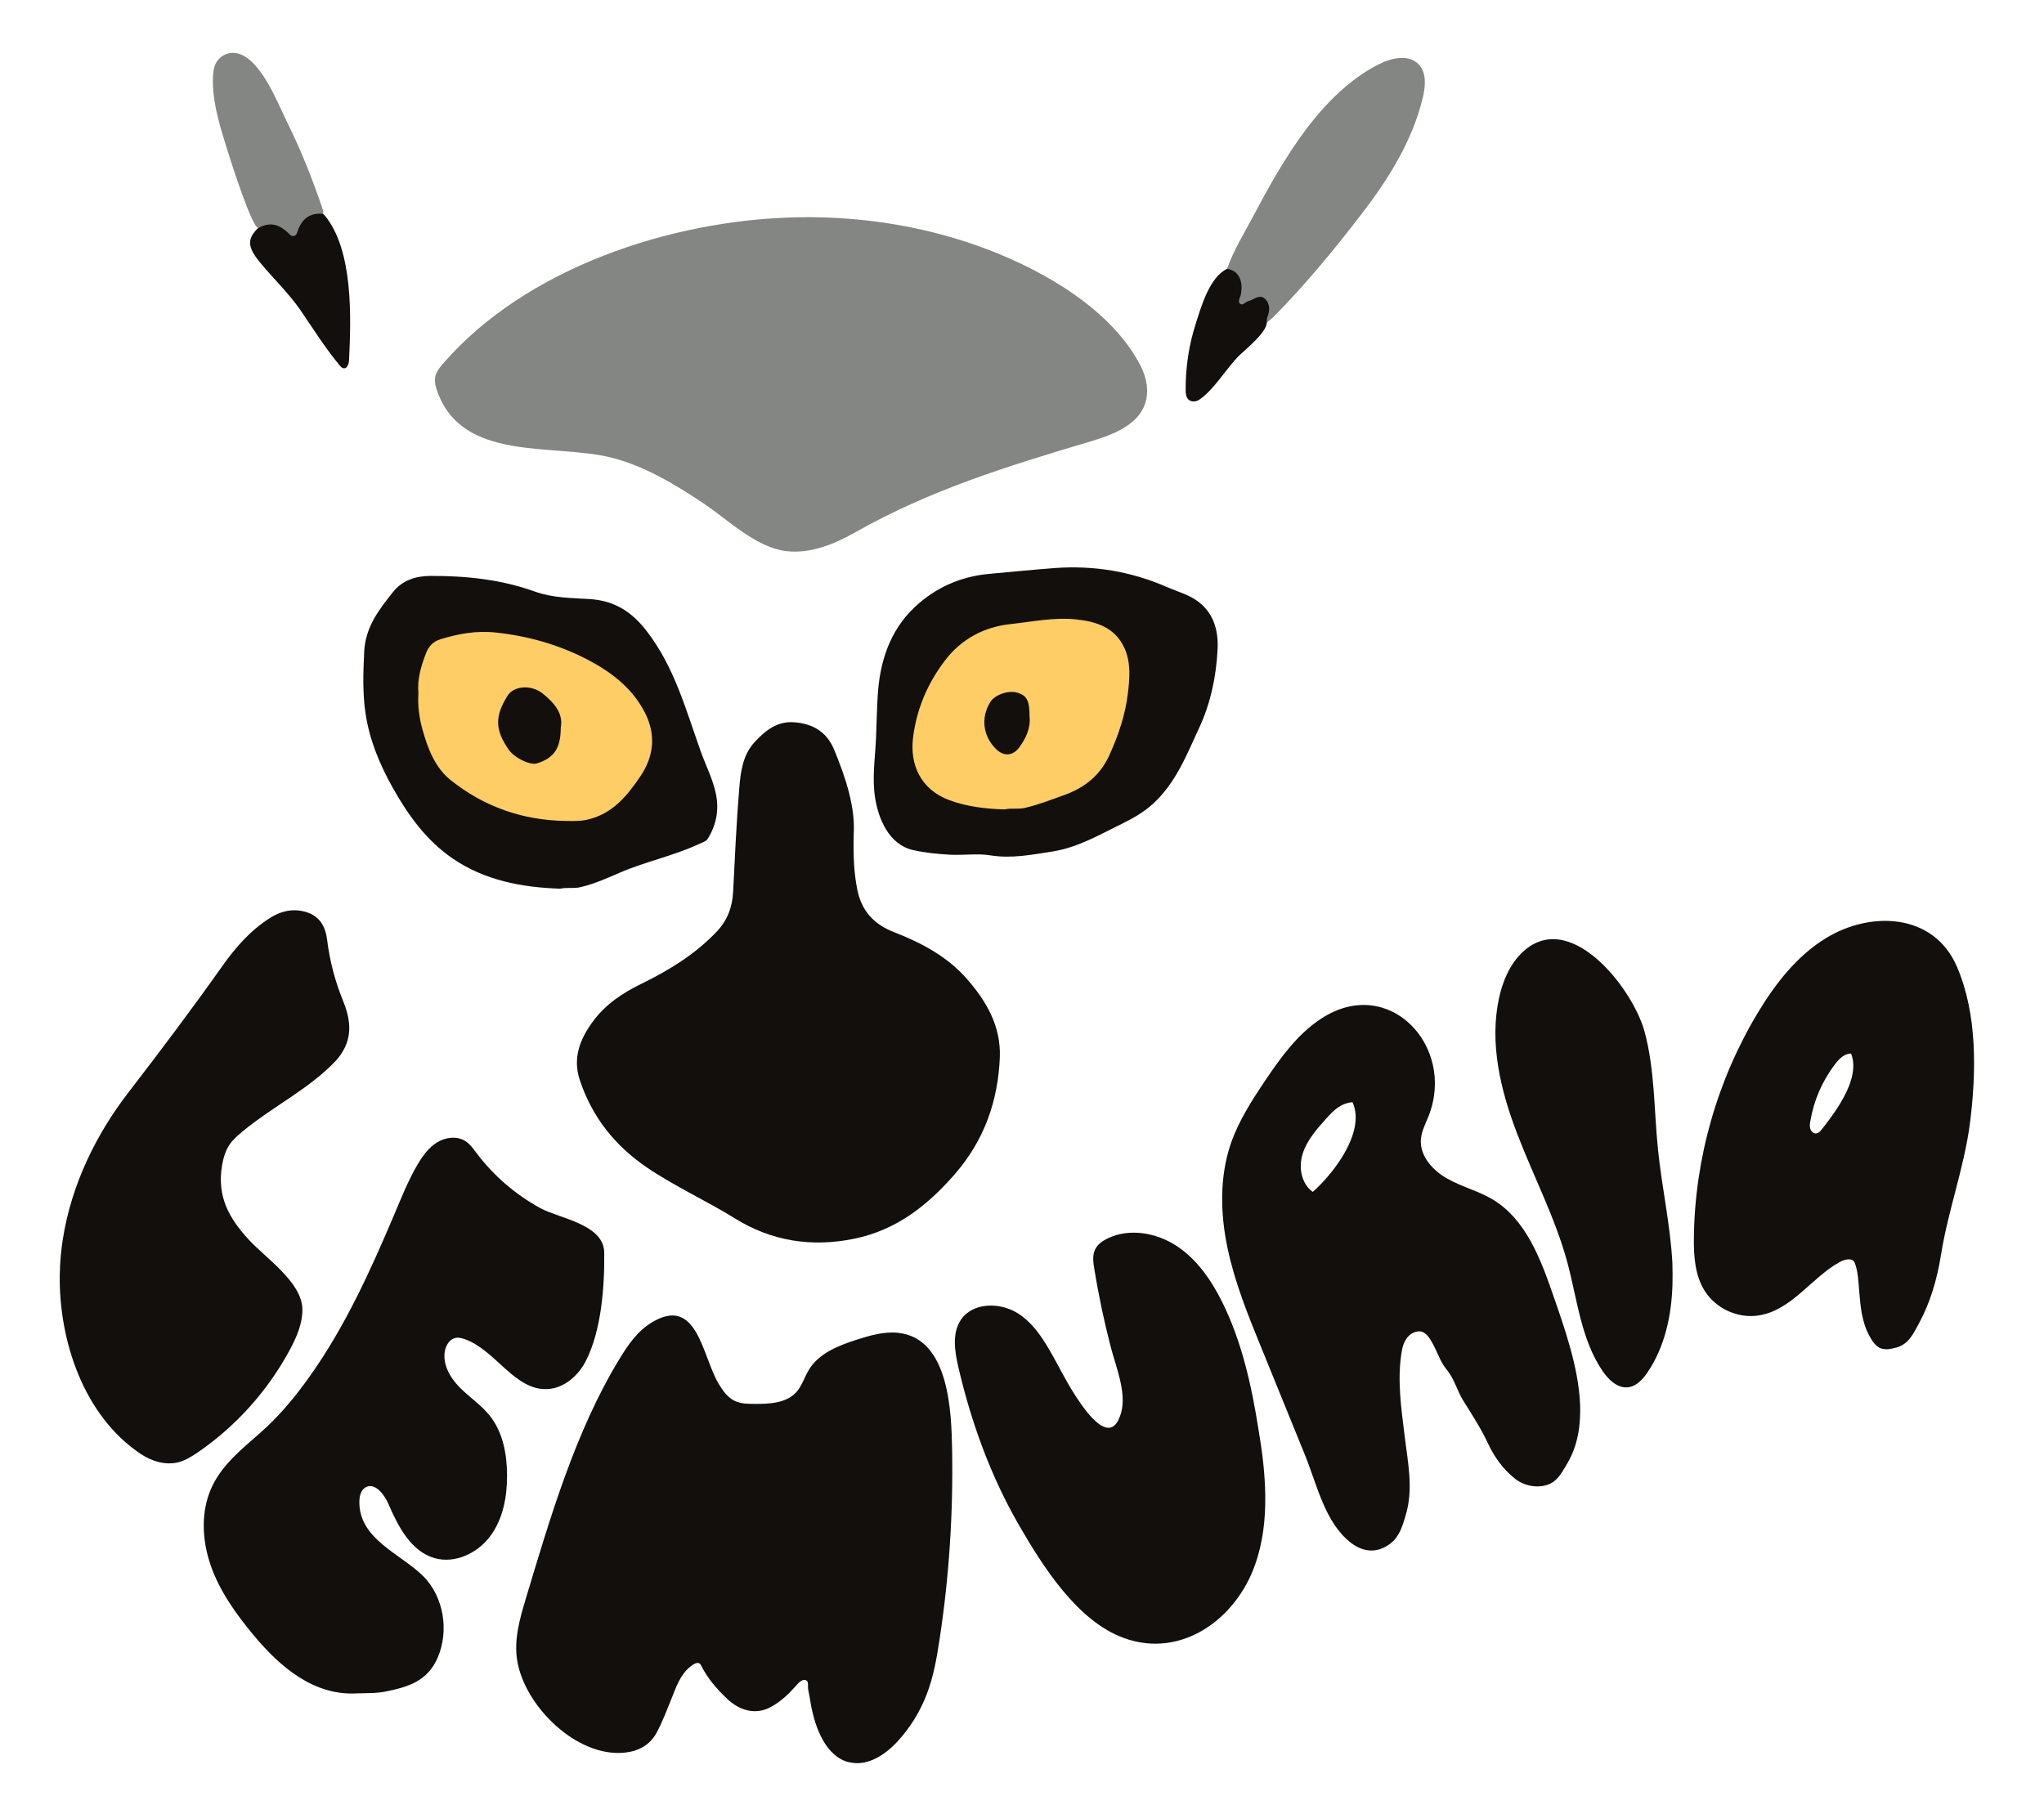 <svg version="1.1" id="Layer_0_xA0_Image_1_" xmlns="http://www.w3.org/2000/svg"
     x="0px" y="0px" viewBox="0 0 191.84 170.3" style="enable-background:new 0 0 191.84 170.3;" xml:space="preserve">
<style type="text/css">
	.st0{fill:#130F0C;}
	.st1{fill:#848683;}
	.st2{fill:#FECD66;}
</style>
<g>
	<path class="st0" d="M79.4,165.34c-2.2-0.78-3.08-3.8-3.38-5.87c-0.05-0.33-0.14-0.65-0.18-0.97c-0.03-0.3,0.09-0.73-0.27-0.8
		c-0.33-0.06-0.61,0.25-0.86,0.54c-0.68,0.77-1.44,1.49-2.34,1.98c-1.44,0.8-2.97,0.35-4.14-0.77c-0.98-0.94-1.82-1.9-2.43-3.12
		c-0.22-0.44-0.65-0.17-0.97,0.08c-1,0.79-1.36,1.94-1.81,3.05c-0.44,1.08-0.85,2.18-1.4,3.2c-0.63,1.16-1.71,1.73-3.02,1.86
		c-4.5,0.44-9.38-4.39-10.06-8.67c-0.31-1.92,0.23-3.86,0.79-5.72c2.28-7.58,4.67-15.78,8.8-22.55c0.84-1.38,1.71-2.66,3.12-3.49
		c4.2-2.47,4.66,3.21,6.18,5.77c0.39,0.66,0.86,1.33,1.55,1.65c0.56,0.26,1.2,0.27,1.82,0.27c1.4,0.01,2.98-0.06,3.93-1.09
		c0.55-0.61,0.78-1.45,1.21-2.15c0.95-1.53,2.77-2.24,4.48-2.79c1.26-0.4,2.56-0.78,3.87-0.64c4.81,0.5,5,7.44,5.07,10.93
		c0.11,6-0.28,12-1.19,17.93c-0.26,1.73-0.57,3.46-1.2,5.09c-0.62,1.61-1.54,3.11-2.71,4.38c-1.16,1.27-2.82,2.37-4.49,1.99
		C79.63,165.41,79.51,165.38,79.4,165.34z"/>
	<path class="st1" d="M24.25,21.4c-0.55,0.09-2.56-6.19-2.77-6.86c-0.72-2.31-1.61-4.94-1.49-7.38c0.02-0.46,0.09-0.94,0.33-1.33
		c0.36-0.61,1.1-0.96,1.8-0.85c2.31,0.36,3.92,4.66,4.81,6.45c1.29,2.6,2.36,5.29,3.3,8.04c0.07,0.21,0.12,0.41,0.12,0.62
		c-0.15,0.19-0.37,0.2-0.58,0.24c-0.89,0.15-1.37,0.72-1.64,1.55c-0.12,0.36-0.32,0.97-0.77,0.54
		C26.46,21.51,25.46,21.19,24.25,21.4z"/>
	<path class="st1" d="M75.14,20.39c5.99-0.08,12.07,0.92,17.67,3.07c5.28,2.03,11.59,5.66,14.26,10.92c0.55,1.08,0.79,2.37,0.4,3.52
		c-0.7,2.04-3.06,2.92-5.13,3.54c-7.69,2.29-15.03,4.54-22.06,8.52c-1.99,1.13-4.24,2.05-6.51,1.77c-2.87-0.36-5.49-2.99-7.83-4.54
		c-2.67-1.77-5.48-3.47-8.62-4.25c-5.44-1.34-13.95,0.47-16.3-6.26c-0.41-1.18-0.17-1.7,0.52-2.5c7.79-9.04,21.44-13.51,33.11-13.78
		C74.81,20.39,74.98,20.39,75.14,20.39z"/>
	<path class="st0" d="M80.12,78.38c-0.04,2.01,0.03,3.6,0.35,5.16c0.4,1.96,1.54,3.22,3.44,3.96c2.56,1,4.99,2.27,6.85,4.4
		c1.84,2.11,3.19,4.44,3.08,7.35c-0.17,4.12-1.47,7.8-4.23,10.97c-2.58,2.96-5.49,5.25-9.45,6.06c-4.01,0.82-7.76,0.22-11.2-1.92
		c-2.7-1.67-5.6-2.98-8.23-4.76c-3.02-2.05-5.16-4.75-6.31-8.21c-0.69-2.06,0-3.84,1.23-5.51c1.21-1.65,2.85-2.71,4.64-3.58
		c2.55-1.25,4.93-2.72,6.92-4.79c1.06-1.1,1.53-2.35,1.6-3.84c0.16-3.22,0.31-6.44,0.57-9.64c0.13-1.56,0.31-3.15,1.47-4.4
		c1.01-1.08,2.11-1.96,3.71-1.83c1.73,0.14,3.02,0.88,3.73,2.57C79.4,73.07,80.3,75.81,80.12,78.38z"/>
	<path class="st0" d="M33.6,158.95c-4.1,0.28-7.28-2.45-9.75-5.4c-1.65-1.98-3.19-4.11-4.05-6.54c-0.86-2.43-0.99-5.21,0.13-7.53
		c0.99-2.05,2.79-3.48,4.46-4.95c1.85-1.63,3.32-3.41,4.74-5.42c3.27-4.61,5.63-9.82,7.83-15c0.69-1.63,1.34-3.28,2.23-4.8
		c0.48-0.81,1.04-1.59,1.84-2.08s1.87-0.62,2.66-0.11c0.43,0.28,0.72,0.7,1.03,1.11c1.6,2.13,3.66,3.9,6,5.18
		c1.78,0.97,5.95,1.5,5.99,4.16c0.04,3.17-0.26,7.3-1.72,10.17c-0.71,1.39-2.04,2.57-3.6,2.65c-3.09,0.16-4.86-3.66-7.78-4.69
		c-0.29-0.1-0.6-0.18-0.9-0.1c-0.5,0.12-0.82,0.63-0.94,1.14c-0.28,1.28,0.46,2.57,1.38,3.5c0.92,0.93,2.04,1.66,2.85,2.69
		c1.2,1.53,1.58,3.57,1.59,5.52c0.01,2.01-0.36,4.09-1.55,5.71c-1.18,1.62-3.32,2.65-5.25,2.1c-2.23-0.64-3.43-2.99-4.35-5.12
		c-0.4-0.92-1.3-2.03-2.15-1.51c-0.4,0.24-0.54,0.76-0.56,1.24c-0.11,3.61,3.89,4.97,6.01,7.1c1.93,1.95,2.41,5.14,1.34,7.63
		c-0.95,2.21-2.78,2.75-4.82,3.17C35.4,158.95,34.55,158.93,33.6,158.95z"/>
	<path class="st0" d="M5.61,119.66c0.02-1.17,0.12-2.34,0.31-3.48c0.81-5,3.08-9.68,6.16-13.67c3.03-3.93,5.9-7.75,8.79-11.83
		c1.25-1.77,2.66-3.37,4.48-4.52c0.95-0.6,2.04-0.91,3.27-0.58c1.39,0.37,1.92,1.41,2.07,2.56c0.25,2.02,0.74,3.93,1.51,5.81
		c0.57,1.41,0.87,2.88,0.18,4.35c-0.22,0.46-0.52,0.91-0.87,1.28c-2.47,2.63-5.98,4.32-8.76,6.64c-0.43,0.36-0.87,0.74-1.19,1.2
		c-0.41,0.6-0.61,1.32-0.73,2.03c-0.46,2.89,0.65,4.89,2.54,6.94c1.62,1.75,4.97,3.98,5.01,6.5c0.02,1.33-0.53,2.59-1.15,3.76
		c-2.06,3.85-5.05,7.2-8.65,9.67c-0.56,0.38-1.14,0.75-1.8,0.93c-1.21,0.32-2.53-0.07-3.57-0.77
		C7.85,132.91,5.51,125.81,5.61,119.66z"/>
	<path class="st0" d="M118.75,140.4c0.03,2.23-0.22,4.43-0.97,6.52c-1.8,5.08-6.92,8.81-12.32,6.83c-4.37-1.6-7.6-6.74-9.82-10.58
		c-2.67-4.62-4.5-9.69-5.7-14.87c-0.34-1.48-0.6-3.16,0.25-4.42c1.13-1.67,3.74-1.66,5.42-0.55c1.68,1.11,2.67,2.97,3.64,4.74
		c0.51,0.93,4.67,9.22,5.98,4.52c0.52-1.89-0.51-4.34-0.98-6.15c-0.63-2.43-1.15-4.89-1.55-7.38c-0.1-0.59-0.18-1.23,0.08-1.77
		c0.23-0.48,0.69-0.81,1.17-1.04c2.05-0.99,4.59-0.54,6.49,0.71s3.24,3.2,4.26,5.24c1.85,3.72,2.76,7.84,3.41,11.94
		C118.46,136.2,118.73,138.31,118.75,140.4z"/>
	<path class="st0" d="M156.97,120.59c-0.09,2.92-0.72,5.83-2.34,8.23c-0.44,0.65-1.03,1.3-1.81,1.4c-0.99,0.12-1.84-0.69-2.4-1.51
		c-2.03-2.97-2.38-6.72-3.31-10.19c-1.13-4.18-3.17-8.06-4.72-12.11c-1.55-4.05-2.62-8.47-1.7-12.71c0.33-1.53,0.95-3.05,2.05-4.17
		c4.45-4.51,10.49,3.19,11.61,7.3c0.97,3.59,0.88,7.36,1.26,11.06c0.36,3.56,1.16,7.07,1.35,10.64
		C156.98,119.22,156.99,119.91,156.97,120.59z"/>
	<path class="st0" d="M52.58,83.42c-3.61-0.12-7.1-0.78-10.12-2.85c-2.43-1.67-4.15-4.04-5.58-6.59c-1.23-2.18-2.2-4.51-2.57-7
		c-0.29-1.91-0.22-3.83-0.13-5.78c0.11-2.34,1.37-3.94,2.69-5.61c0.93-1.17,2.2-1.52,3.55-1.53c3.32-0.01,6.61,0.33,9.75,1.46
		c1.66,0.6,3.41,0.61,5.12,0.71c2.3,0.13,3.94,1.13,5.35,2.94c2.67,3.41,3.74,7.5,5.16,11.45c0.46,1.27,1.08,2.48,1.37,3.8
		c0.34,1.53,0.09,2.94-0.72,4.28c-0.18,0.29-0.46,0.35-0.74,0.48c-2.42,1.14-5.05,1.67-7.5,2.72c-1.18,0.51-2.35,1.04-3.62,1.35
		C53.91,83.44,53.25,83.27,52.58,83.42z"/>
	<path class="st0" d="M114.28,60.88c-0.12,2.59-0.65,5.11-1.73,7.44c-1.18,2.54-2.2,5.2-4.37,7.16c-0.82,0.74-1.76,1.29-2.73,1.77
		c-2.16,1.05-4.27,2.31-6.68,2.68c-1.92,0.3-3.83,0.68-5.82,0.36c-1.24-0.2-2.53,0.01-3.8-0.06c-1.15-0.07-2.31-0.18-3.43-0.43
		c-2.36-0.52-3.3-3.08-3.58-4.87c-0.31-1.9,0-3.77,0.08-5.66c0.05-1.27,0.08-2.57,0.15-3.85c0.17-3.18,1.09-6.18,3.48-8.43
		c1.92-1.81,4.29-2.88,6.98-3.12c2.06-0.18,4.13-0.4,6.19-0.55c3.63-0.26,7.12,0.31,10.47,1.77c1.04,0.46,2.18,0.74,3.07,1.46
		C113.92,57.65,114.35,59.18,114.28,60.88z"/>
	<path class="st1" d="M115.16,25.24c0.63-1.77,1.63-3.37,2.5-5.02c2.75-5.19,6.3-11.41,11.73-14.18c1.2-0.61,2.83-0.97,3.76,0
		c0.76,0.79,0.64,2.05,0.39,3.11c-0.96,4.03-3.19,7.6-5.69,10.86c-2.57,3.36-5.29,6.66-8.26,9.67c-0.21,0.22-0.46,0.4-0.69,0.6
		c-0.32-0.36-0.07-0.77-0.08-1.15c-0.03-0.82-0.34-1.05-1.12-0.8c-1.51,0.48-1.51,0.48-1.47-1.12
		C116.26,26.34,115.94,25.67,115.16,25.24z"/>
	<path class="st0" d="M24.31,21.37c1.21-0.65,2.09-0.17,2.92,0.67c0.21,0.21,0.56,0.12,0.64-0.16c0.35-1.13,0.99-1.88,2.31-1.82
		c0.11,0.01,0.21,0.06,0.28,0.14c2.72,3.27,2.49,9.64,2.3,13.61c-0.02,0.35-0.17,0.81-0.51,0.76c-0.15-0.02-0.27-0.15-0.37-0.27
		c-1.35-1.63-2.46-3.39-3.65-5.14c-1.14-1.67-2.64-3.06-3.91-4.63c-1.12-1.38-1.1-2.14-0.12-3.1
		C24.23,21.42,24.27,21.39,24.31,21.37z"/>
	<path class="st0" d="M115.16,25.24c1.03,0.11,1.56,1.07,1.3,2.4c-0.06,0.3-0.32,0.65-0.08,0.86c0.26,0.23,0.52-0.18,0.8-0.24
		c0.51-0.12,1.01-0.68,1.53-0.22c0.53,0.48,0.48,1.14,0.22,1.78c-0.05,0.14-0.03,0.31-0.03,0.46c-0.06,0.97-1.93,2.45-2.59,3.09
		c-1.21,1.2-2.36,3.21-3.74,4.14c-0.3,0.21-0.75,0.25-1.02,0c-0.24-0.22-0.27-0.59-0.27-0.92c-0.01-2.09,0.3-4.19,0.94-6.18
		C112.72,28.83,113.52,26.01,115.16,25.24z"/>
	<path class="st0" d="M148.3,131.85c-0.14-3.57-1.54-7.41-2.53-10.28c-1.18-3.43-2.58-7.13-5.69-8.99c-1.35-0.8-2.91-1.18-4.27-1.96
		c-1.37-0.77-2.59-2.15-2.45-3.71c0.07-0.76,0.45-1.46,0.73-2.17c2.56-6.54-3.76-13.3-10.11-9.11c-2.21,1.45-3.8,3.66-5.27,5.85
		c-1.25,1.86-2.47,3.77-3.2,5.89c-1.06,3.13-0.98,6.55-0.3,9.79c0.68,3.23,1.93,6.31,3.18,9.37c1.37,3.36,2.73,6.72,4.1,10.08
		c1.11,2.73,1.86,6.32,4.29,8.2c1.21,0.94,2.53,0.98,3.69,0.1c0.9-0.68,1.15-1.67,1.45-2.64c0.76-2.48,0.22-4.95-0.08-7.42
		c-0.33-2.7-0.74-5.4-0.26-8.12c0.14-0.76,0.57-1.59,1.42-1.74c0.75-0.14,1.15,0.56,1.48,1.16c0.45,0.8,0.7,1.71,1.31,2.43
		c0.72,0.86,0.96,1.97,1.56,2.92c0.81,1.3,1.66,2.6,2.3,3.98c0.62,1.33,1.44,2.45,2.55,3.33c1.08,0.86,2.73,0.95,3.64,0.25
		c0.59-0.45,0.94-1.16,1.32-1.8C148.08,135.66,148.37,133.79,148.3,131.85z M125.95,108.63c-0.81,1.3-1.86,2.48-2.74,3.25
		c-1.1-0.79-1.35-2.34-0.94-3.6c0.4-1.26,1.32-2.3,2.22-3.3c0.73-0.81,1.35-1.41,2.45-1.52C127.65,105,127.01,106.92,125.95,108.63z
		"/>
	<path class="st0" d="M183.65,90.7c-2.18-5-8.09-5.21-12.29-2.63c-2.71,1.66-4.73,4.26-6.37,6.98c-3.82,6.34-5.92,13.7-6.01,21.1
		c-0.02,1.75,0.09,3.58,1.04,5.06c1.04,1.62,3.06,2.55,4.96,2.28c3.15-0.44,5.02-3.56,7.68-5.02c0.47-0.26,1.22-0.45,1.42,0.08
		c0.32,0.83,0.34,1.78,0.42,2.68c0.12,1.45,0.24,2.87,0.97,4.2c0.65,1.19,1.2,1.44,2.56,1.05c1.13-0.33,1.57-1.34,2.03-2.17
		c1.1-2.01,1.74-4.2,2.11-6.5c0.66-4.16,2.15-8.12,2.71-12.29C185.5,100.72,185.6,95.17,183.65,90.7z M172.69,103.62
		c-0.57,0.93-1.22,1.78-1.74,2.43c-0.12,0.15-0.25,0.3-0.44,0.34c-0.25,0.05-0.5-0.15-0.59-0.39c-0.09-0.24-0.06-0.51-0.01-0.76
		c0.32-1.93,1.12-3.78,2.31-5.33c0.41-0.53,0.84-0.99,1.51-1.02C174.31,100.33,173.62,102.08,172.69,103.62z"/>
	<path class="st2" d="M39.27,65.07c-0.12-1.3,0.24-2.54,0.72-3.77c0.25-0.65,0.69-1.09,1.33-1.29c1.71-0.52,3.4-0.84,5.26-0.63
		c3.01,0.33,5.83,1.13,8.49,2.5c2.24,1.16,4.24,2.66,5.44,4.98c1.08,2.09,0.87,4.13-0.42,6.03c-1.24,1.83-2.62,3.52-4.97,4.05
		c-0.69,0.16-1.34,0.13-2.01,0.12c-4.06-0.05-7.72-1.34-10.86-3.87c-1.43-1.16-2.11-2.95-2.6-4.72
		C39.35,67.39,39.19,66.26,39.27,65.07z"/>
	<path class="st2" d="M94.28,75.98c-1.79-0.06-3.48-0.25-5.15-0.86c-2.73-1-3.76-3.35-3.43-5.93c0.34-2.64,1.33-4.98,2.95-7.14
		c1.6-2.12,3.75-3.2,6.2-3.47c2.03-0.22,4.07-0.65,6.13-0.44c1.92,0.2,3.66,0.75,4.55,2.68c0.62,1.36,0.5,2.85,0.33,4.25
		c-0.24,2.03-0.9,3.97-1.76,5.86c-0.88,1.91-2.36,3.03-4.19,3.69c-1.21,0.43-2.42,0.91-3.69,1.21
		C95.54,75.99,94.88,75.83,94.28,75.98z"/>
	<path class="st0" d="M52.63,68.3c0,1.95-0.64,2.86-2.24,3.36c-0.64,0.2-2.13-0.53-2.66-1.31c-1.28-1.86-1.3-3.12-0.09-5.05
		c0.59-0.94,2.24-1.06,3.32-0.18C51.99,65.97,52.89,66.94,52.63,68.3z"/>
	<path class="st0" d="M96.63,67.28c0.11,1.07-0.34,2.03-0.98,2.89c-0.61,0.82-1.47,0.84-2.18,0.13c-1.23-1.23-1.43-2.95-0.52-4.41
		c0.42-0.68,1.71-1.12,2.54-0.87C96.38,65.29,96.63,65.76,96.63,67.28z"/>
</g>
</svg>
